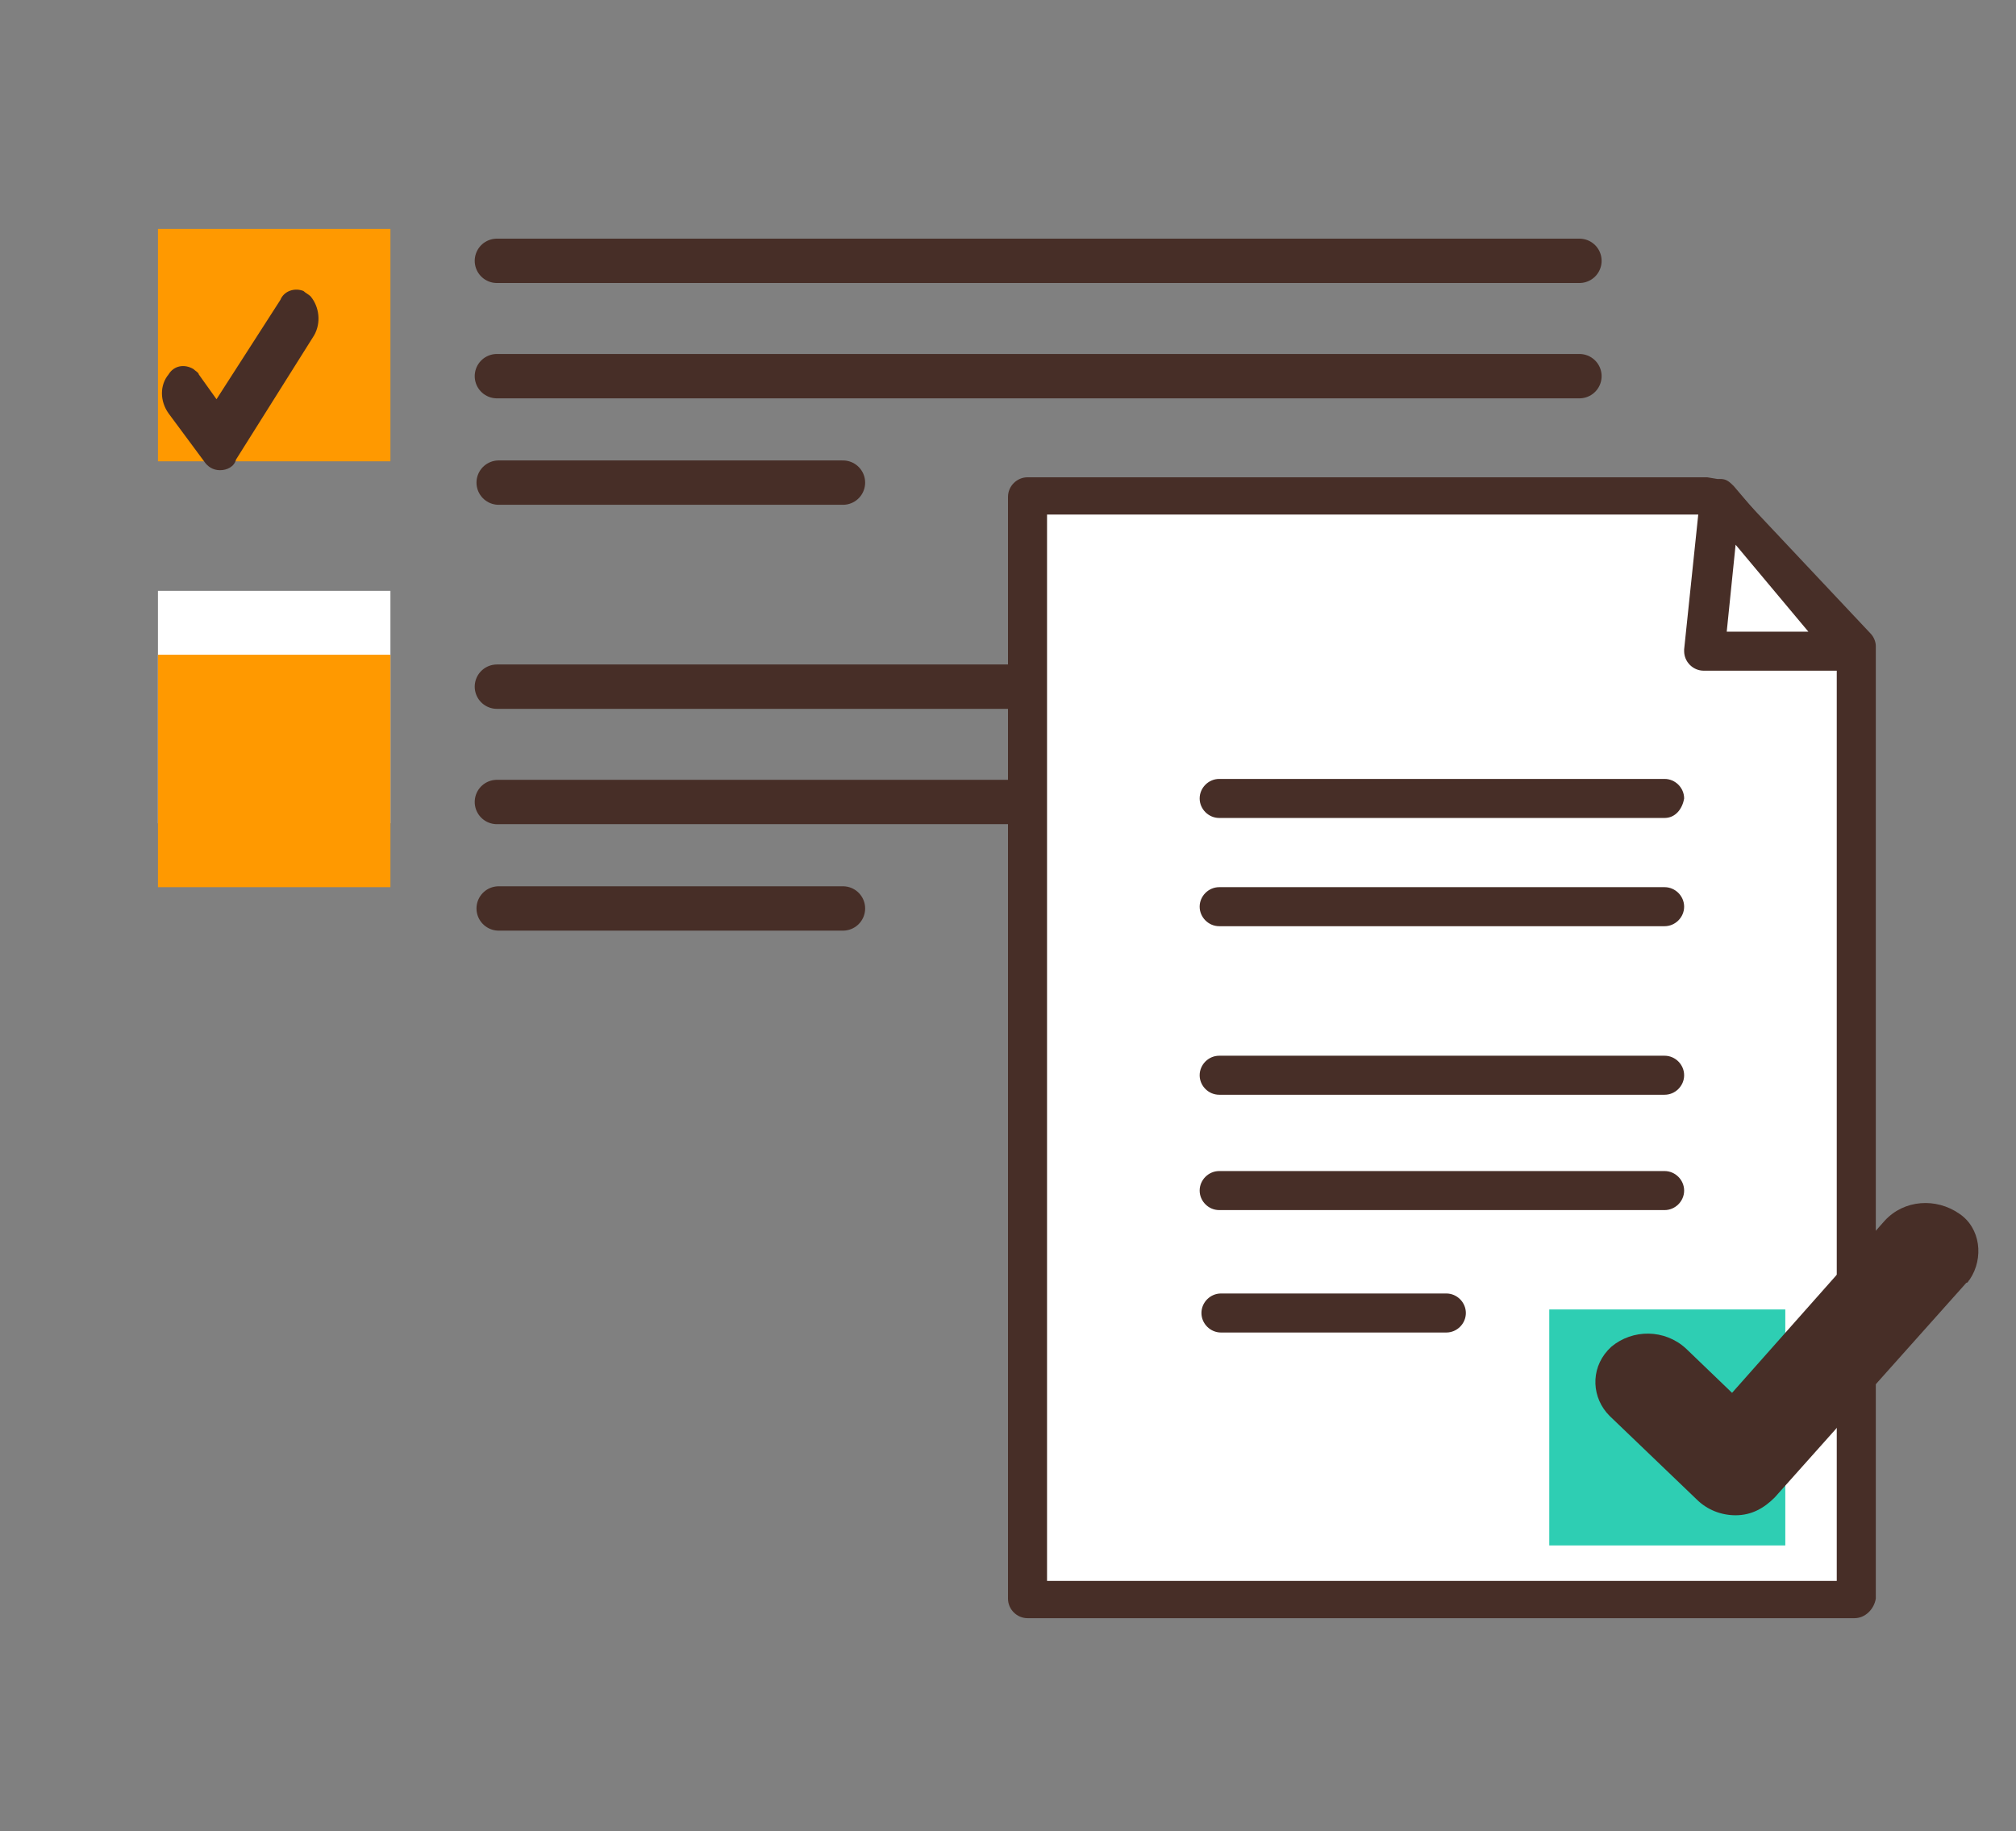 <?xml version="1.0" encoding="utf-8"?>
<!-- Generator: Adobe Illustrator 21.1.0, SVG Export Plug-In . SVG Version: 6.00 Build 0)  -->
<svg version="1.1" id="Layer_1" xmlns="http://www.w3.org/2000/svg" xmlns:xlink="http://www.w3.org/1999/xlink" x="0px" y="0px"
	 viewBox="0 0 113.6 103.2" style="enable-background:new 0 0 113.6 103.2;" xml:space="preserve">
<rect x="0" y="0" width="113.6" height="103.2" fill="#808080" stroke="none"/>
<style type="text/css">
	.st0{fill:none;}
	.st1{fill:#FFFFFF;}
	.st2{fill:#FF9900;}
	.st3{fill:#472E27;}
	.st4{fill:none;stroke:#472E27;stroke-width:2.5;stroke-linecap:round;stroke-linejoin:round;}
	.st5{fill:#2ECEB3;}
</style>
<title>step3</title>
<g id="Layer_2">
	<g id="Layer_1-2">
		<line class="st0" x1="71.3" y1="13.8" x2="74.2" y2="14.8"/>
		<rect x="8.9" y="33.3" class="st1" width="13.1" height="13.1"/>
		<rect x="8.9" y="12.9" class="st2" width="13.1" height="13.1"/>
		<rect x="8.9" y="36.9" class="st2" width="13.1" height="13.1"/>
		<path class="st3" d="M12.4,26.5c-0.4,0-0.7-0.2-0.9-0.5l-2-2.7c-0.5-0.7-0.5-1.6,0-2.2c0.3-0.5,0.9-0.6,1.4-0.3
			c0.1,0.1,0.3,0.2,0.3,0.3l1,1.4l3.6-5.6c0.2-0.5,0.8-0.7,1.3-0.5c0.1,0.1,0.3,0.2,0.4,0.3c0.5,0.6,0.6,1.5,0.2,2.2l-4.4,7
			C13.2,26.3,12.8,26.5,12.4,26.5L12.4,26.5z"/>
		<line class="st4" x1="28" y1="14.7" x2="89" y2="14.7"/>
		<line class="st4" x1="28" y1="21.2" x2="89" y2="21.2"/>
		<line class="st4" x1="28.1" y1="27.2" x2="47.5" y2="27.2"/>
		<line class="st4" x1="28" y1="38.7" x2="89" y2="38.7"/>
		<line class="st4" x1="28" y1="45.2" x2="89" y2="45.2"/>
		<line class="st4" x1="28.1" y1="51.2" x2="47.5" y2="51.2"/>
		<polygon class="st1" points="104.5,90.1 57.9,90.1 57.9,28 96.1,28 96.7,28 104.5,36.4 		"/>
		<path class="st3" d="M104.5,91.2H57.9c-0.6,0-1.1-0.5-1.1-1.1l0,0V28c0-0.6,0.5-1.1,1.1-1.1c0,0,0,0,0,0h38.3l0.6,0.1
			c0.3,0,0.5,0.1,0.7,0.3l7.9,8.4c0.2,0.2,0.3,0.5,0.3,0.7v53.7C105.6,90.7,105.1,91.2,104.5,91.2z M59,89.1h44.5V36.8l-7.3-7.8H59
			V89.1z"/>
		<polygon class="st1" points="96.9,28 96.1,36.7 104.1,36.7 		"/>
		<path class="st3" d="M104.1,37.8h-8.1c-0.6,0-1.1-0.5-1.1-1.1c0,0,0-0.1,0-0.1l0.9-8.6c0.1-0.6,0.6-1,1.2-1c0.3,0,0.5,0.2,0.7,0.4
			L105,36c0.4,0.5,0.3,1.1-0.1,1.5C104.7,37.7,104.4,37.8,104.1,37.8L104.1,37.8z M97.3,35.6h4.6l-4.1-4.9L97.3,35.6z"/>
		<path class="st3" d="M93.8,61.7H68.7c-0.6,0-1.1-0.5-1.1-1.1s0.5-1.1,1.1-1.1h25.1c0.6,0,1.1,0.5,1.1,1.1S94.4,61.7,93.8,61.7z"/>
		<path class="st3" d="M93.8,52.2H68.7c-0.6,0-1.1-0.5-1.1-1.1c0-0.6,0.5-1.1,1.1-1.1c0,0,0,0,0,0h25.1c0.6,0,1.1,0.5,1.1,1.1
			C94.9,51.7,94.4,52.2,93.8,52.2C93.8,52.2,93.8,52.2,93.8,52.2z"/>
		<path class="st3" d="M93.8,46.1H68.7c-0.6,0-1.1-0.5-1.1-1.1c0-0.6,0.5-1.1,1.1-1.1h25.1c0.6,0,1.1,0.5,1.1,1.1
			C94.8,45.6,94.4,46.1,93.8,46.1z"/>
		<path class="st3" d="M93.8,68.2H68.7c-0.6,0-1.1-0.5-1.1-1.1s0.5-1.1,1.1-1.1h25.1c0.6,0,1.1,0.5,1.1,1.1S94.4,68.2,93.8,68.2z"/>
		<path class="st3" d="M81.5,75.1H68.8c-0.6,0-1.1-0.5-1.1-1.1s0.5-1.1,1.1-1.1h12.7c0.6,0,1.1,0.5,1.1,1.1S82.1,75.1,81.5,75.1z"/>
		<rect x="87.3" y="73.8" class="st5" width="13.3" height="13.3"/>
		<path class="st3" d="M97.8,85.4c-0.8,0-1.6-0.3-2.2-0.9l-4.9-4.7c-1-1-1.1-2.6-0.1-3.7c0.1-0.1,0.1-0.1,0.2-0.2c1.2-1,3-1,4.2,0.1
			l2.6,2.5l8.6-9.7c1.1-1.2,2.9-1.3,4.2-0.4c1.2,0.8,1.4,2.5,0.6,3.7c-0.1,0.1-0.1,0.2-0.2,0.2l-10.8,12.1c-0.6,0.6-1.3,1-2.2,1
			L97.8,85.4z"/>
	</g>
</g>
</svg>

